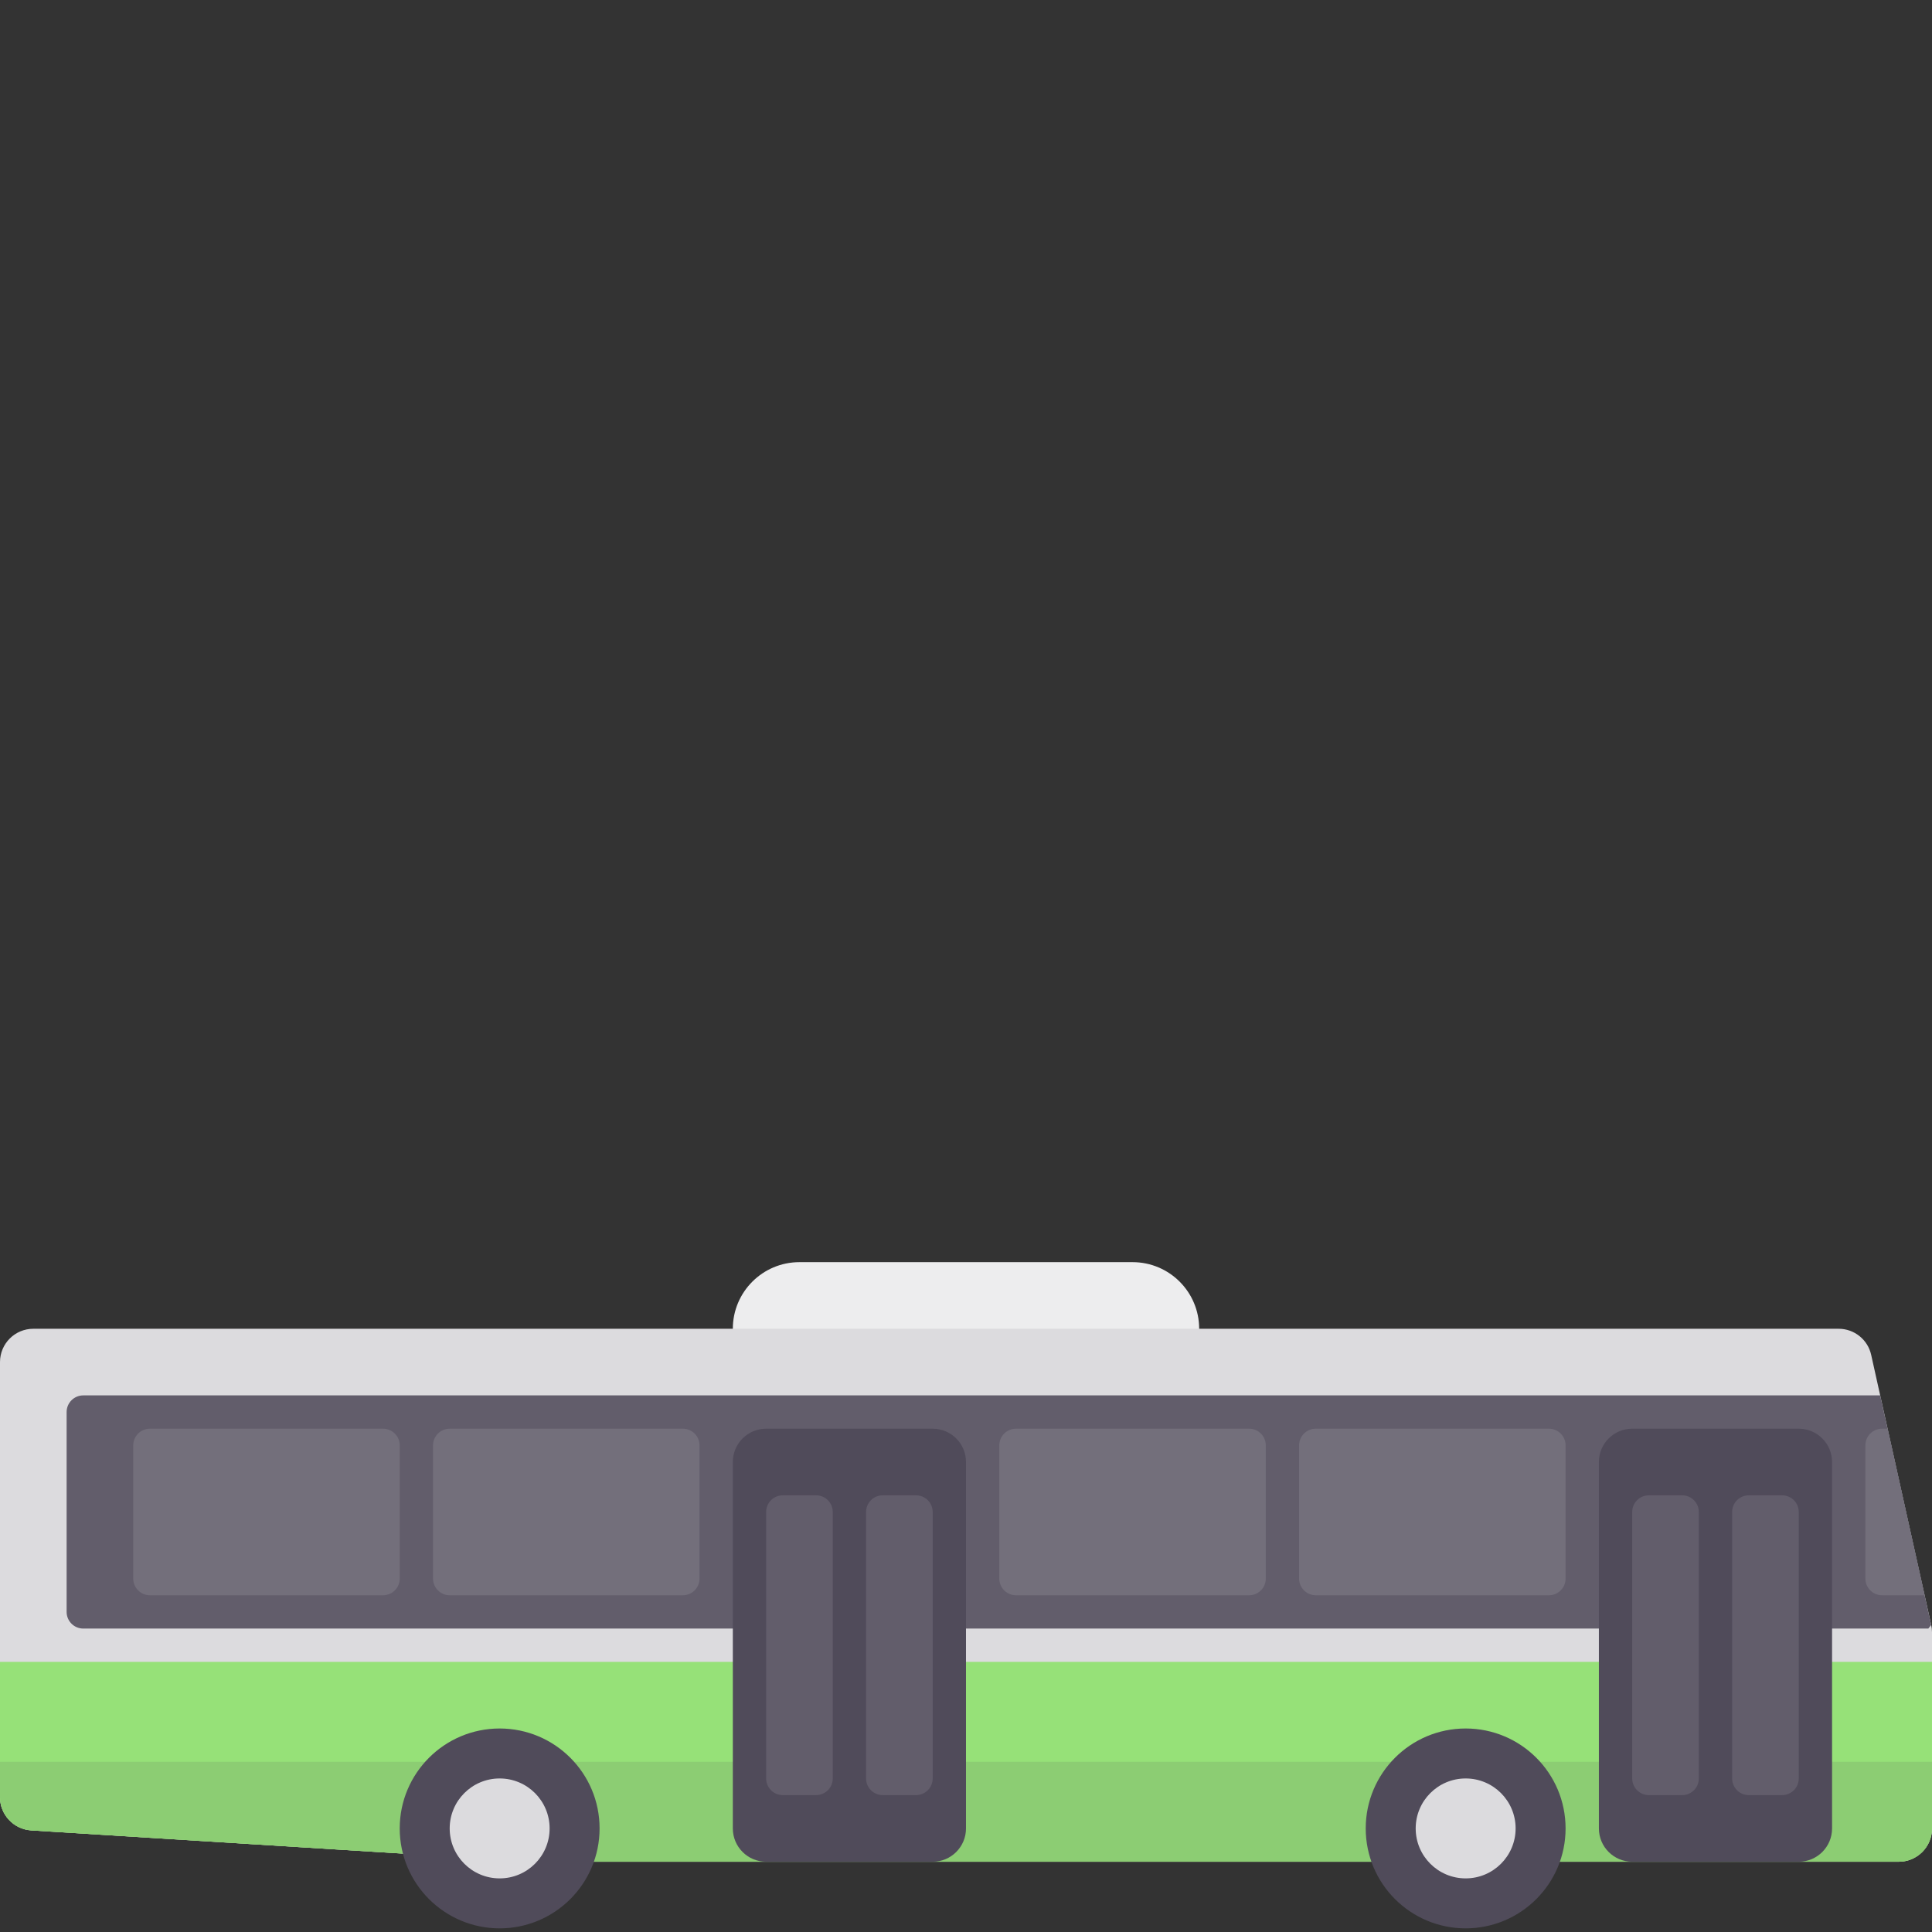<?xml version="1.0" encoding="iso-8859-1"?>
<!-- Generator: Adobe Illustrator 19.0.0, SVG Export Plug-In . SVG Version: 6.00 Build 0)  -->
<svg version="1.1" id="Layer_1" xmlns="http://www.w3.org/2000/svg" xmlns:xlink="http://www.w3.org/1999/xlink" x="0px" y="0px"
	 viewBox="0 -116 512.001 512.001" style="enable-background:new 0 0 512.001 512.001;" xml:space="preserve">
<rect x="0" y="-116" width="512.001" height="512.001" fill="#333333" stroke="none"/>
<path style="fill:#EDEDEE;" d="M300.138,218.483h-88.276c-9.751,0-17.655,7.904-17.655,17.655v8.828h123.586v-8.828
	C317.793,226.387,309.889,218.483,300.138,218.483z"/>
<path style="fill:#DCDBDE;" d="M8.828,236.138h478.436c4.138,0,7.72,2.873,8.618,6.912l15.908,71.586
	c0.14,0.629,0.211,1.271,0.211,1.916v52c0,4.875-3.953,8.828-8.828,8.828H141.24L8.277,369.07C3.625,368.778,0,364.921,0,360.259
	V244.966C0,240.091,3.953,236.138,8.828,236.138z"/>
<path style="fill:#96E178;" d="M0,324.414v35.844c0,4.662,3.625,8.52,8.277,8.81l132.963,8.311h361.932
	c4.875,0,8.828-3.953,8.828-8.828v-44.138H0z"/>
<path style="fill:#625D6B;" d="M22.069,315.587h488.959c0.312-0.39,0.449-0.561,0.761-0.949l-13.521-60.844h-476.2
	c-2.438,0-4.414,1.976-4.414,4.414v52.966C17.655,313.611,19.631,315.587,22.069,315.587z"/>
<path style="fill:#8CCD73;" d="M8.277,369.07l132.963,8.31h361.932c4.875,0,8.828-3.953,8.828-8.828v-17.655H0v9.362
	C0,364.921,3.625,368.778,8.277,369.07z"/>
<circle style="fill:#504B5A;" cx="132.414" cy="368.552" r="26.483"/>
<circle style="fill:#DCDBDE;" cx="132.414" cy="368.552" r="13.241"/>
<circle style="fill:#504B5A;" cx="388.414" cy="368.552" r="26.483"/>
<circle style="fill:#DCDBDE;" cx="388.414" cy="368.552" r="13.241"/>
<g>
	<path style="fill:#504B5A;" d="M432.552,262.621h44.138c4.875,0,8.828,3.953,8.828,8.828v97.103c0,4.875-3.953,8.828-8.828,8.828
		h-44.138c-4.875,0-8.828-3.953-8.828-8.828v-97.103C423.724,266.574,427.677,262.621,432.552,262.621z"/>
	<path style="fill:#504B5A;" d="M203.034,262.621h44.138c4.875,0,8.828,3.953,8.828,8.828v97.103c0,4.875-3.953,8.828-8.828,8.828
		h-44.138c-4.875,0-8.828-3.953-8.828-8.828v-97.103C194.207,266.574,198.159,262.621,203.034,262.621z"/>
</g>
<g>
	<path style="fill:#625D6B;" d="M216.276,359.725h-8.828c-2.438,0-4.414-1.976-4.414-4.414V284.69c0-2.438,1.976-4.414,4.414-4.414
		h8.828c2.438,0,4.414,1.976,4.414,4.414v70.621C220.69,357.748,218.713,359.725,216.276,359.725z"/>
	<path style="fill:#625D6B;" d="M242.759,359.725h-8.828c-2.438,0-4.414-1.976-4.414-4.414V284.69c0-2.438,1.976-4.414,4.414-4.414
		h8.828c2.438,0,4.414,1.976,4.414,4.414v70.621C247.172,357.748,245.196,359.725,242.759,359.725z"/>
	<path style="fill:#625D6B;" d="M445.793,359.725h-8.828c-2.438,0-4.414-1.976-4.414-4.414V284.69c0-2.438,1.976-4.414,4.414-4.414
		h8.828c2.438,0,4.414,1.976,4.414,4.414v70.621C450.207,357.748,448.231,359.725,445.793,359.725z"/>
	<path style="fill:#625D6B;" d="M472.276,359.725h-8.828c-2.438,0-4.414-1.976-4.414-4.414V284.69c0-2.438,1.976-4.414,4.414-4.414
		h8.828c2.438,0,4.414,1.976,4.414,4.414v70.621C476.69,357.748,474.713,359.725,472.276,359.725z"/>
</g>
<g>
	<path style="fill:#736F7B;" d="M269.241,306.759h61.793c2.438,0,4.414-1.976,4.414-4.414v-35.31c0-2.438-1.976-4.414-4.414-4.414
		h-61.793c-2.438,0-4.414,1.976-4.414,4.414v35.31C264.828,304.783,266.804,306.759,269.241,306.759z"/>
	<path style="fill:#736F7B;" d="M119.172,306.759h61.793c2.438,0,4.414-1.976,4.414-4.414v-35.31c0-2.438-1.976-4.414-4.414-4.414
		h-61.793c-2.438,0-4.414,1.976-4.414,4.414v35.31C114.759,304.783,116.735,306.759,119.172,306.759z"/>
	<path style="fill:#736F7B;" d="M39.724,306.759h61.793c2.438,0,4.414-1.976,4.414-4.414v-35.31c0-2.438-1.976-4.414-4.414-4.414
		H39.724c-2.438,0-4.414,1.976-4.414,4.414v35.31C35.31,304.783,37.287,306.759,39.724,306.759z"/>
	<path style="fill:#736F7B;" d="M348.69,306.759h61.793c2.438,0,4.414-1.976,4.414-4.414v-35.31c0-2.438-1.976-4.414-4.414-4.414
		H348.69c-2.438,0-4.414,1.976-4.414,4.414v35.31C344.276,304.783,346.252,306.759,348.69,306.759z"/>
	<path style="fill:#736F7B;" d="M500.231,262.621h-1.472c-2.438,0-4.414,1.976-4.414,4.414v35.31c0,2.438,1.976,4.414,4.414,4.414
		h11.281L500.231,262.621z"/>
</g>
<g>
</g>
<g>
</g>
<g>
</g>
<g>
</g>
<g>
</g>
<g>
</g>
<g>
</g>
<g>
</g>
<g>
</g>
<g>
</g>
<g>
</g>
<g>
</g>
<g>
</g>
<g>
</g>
<g>
</g>
</svg>
